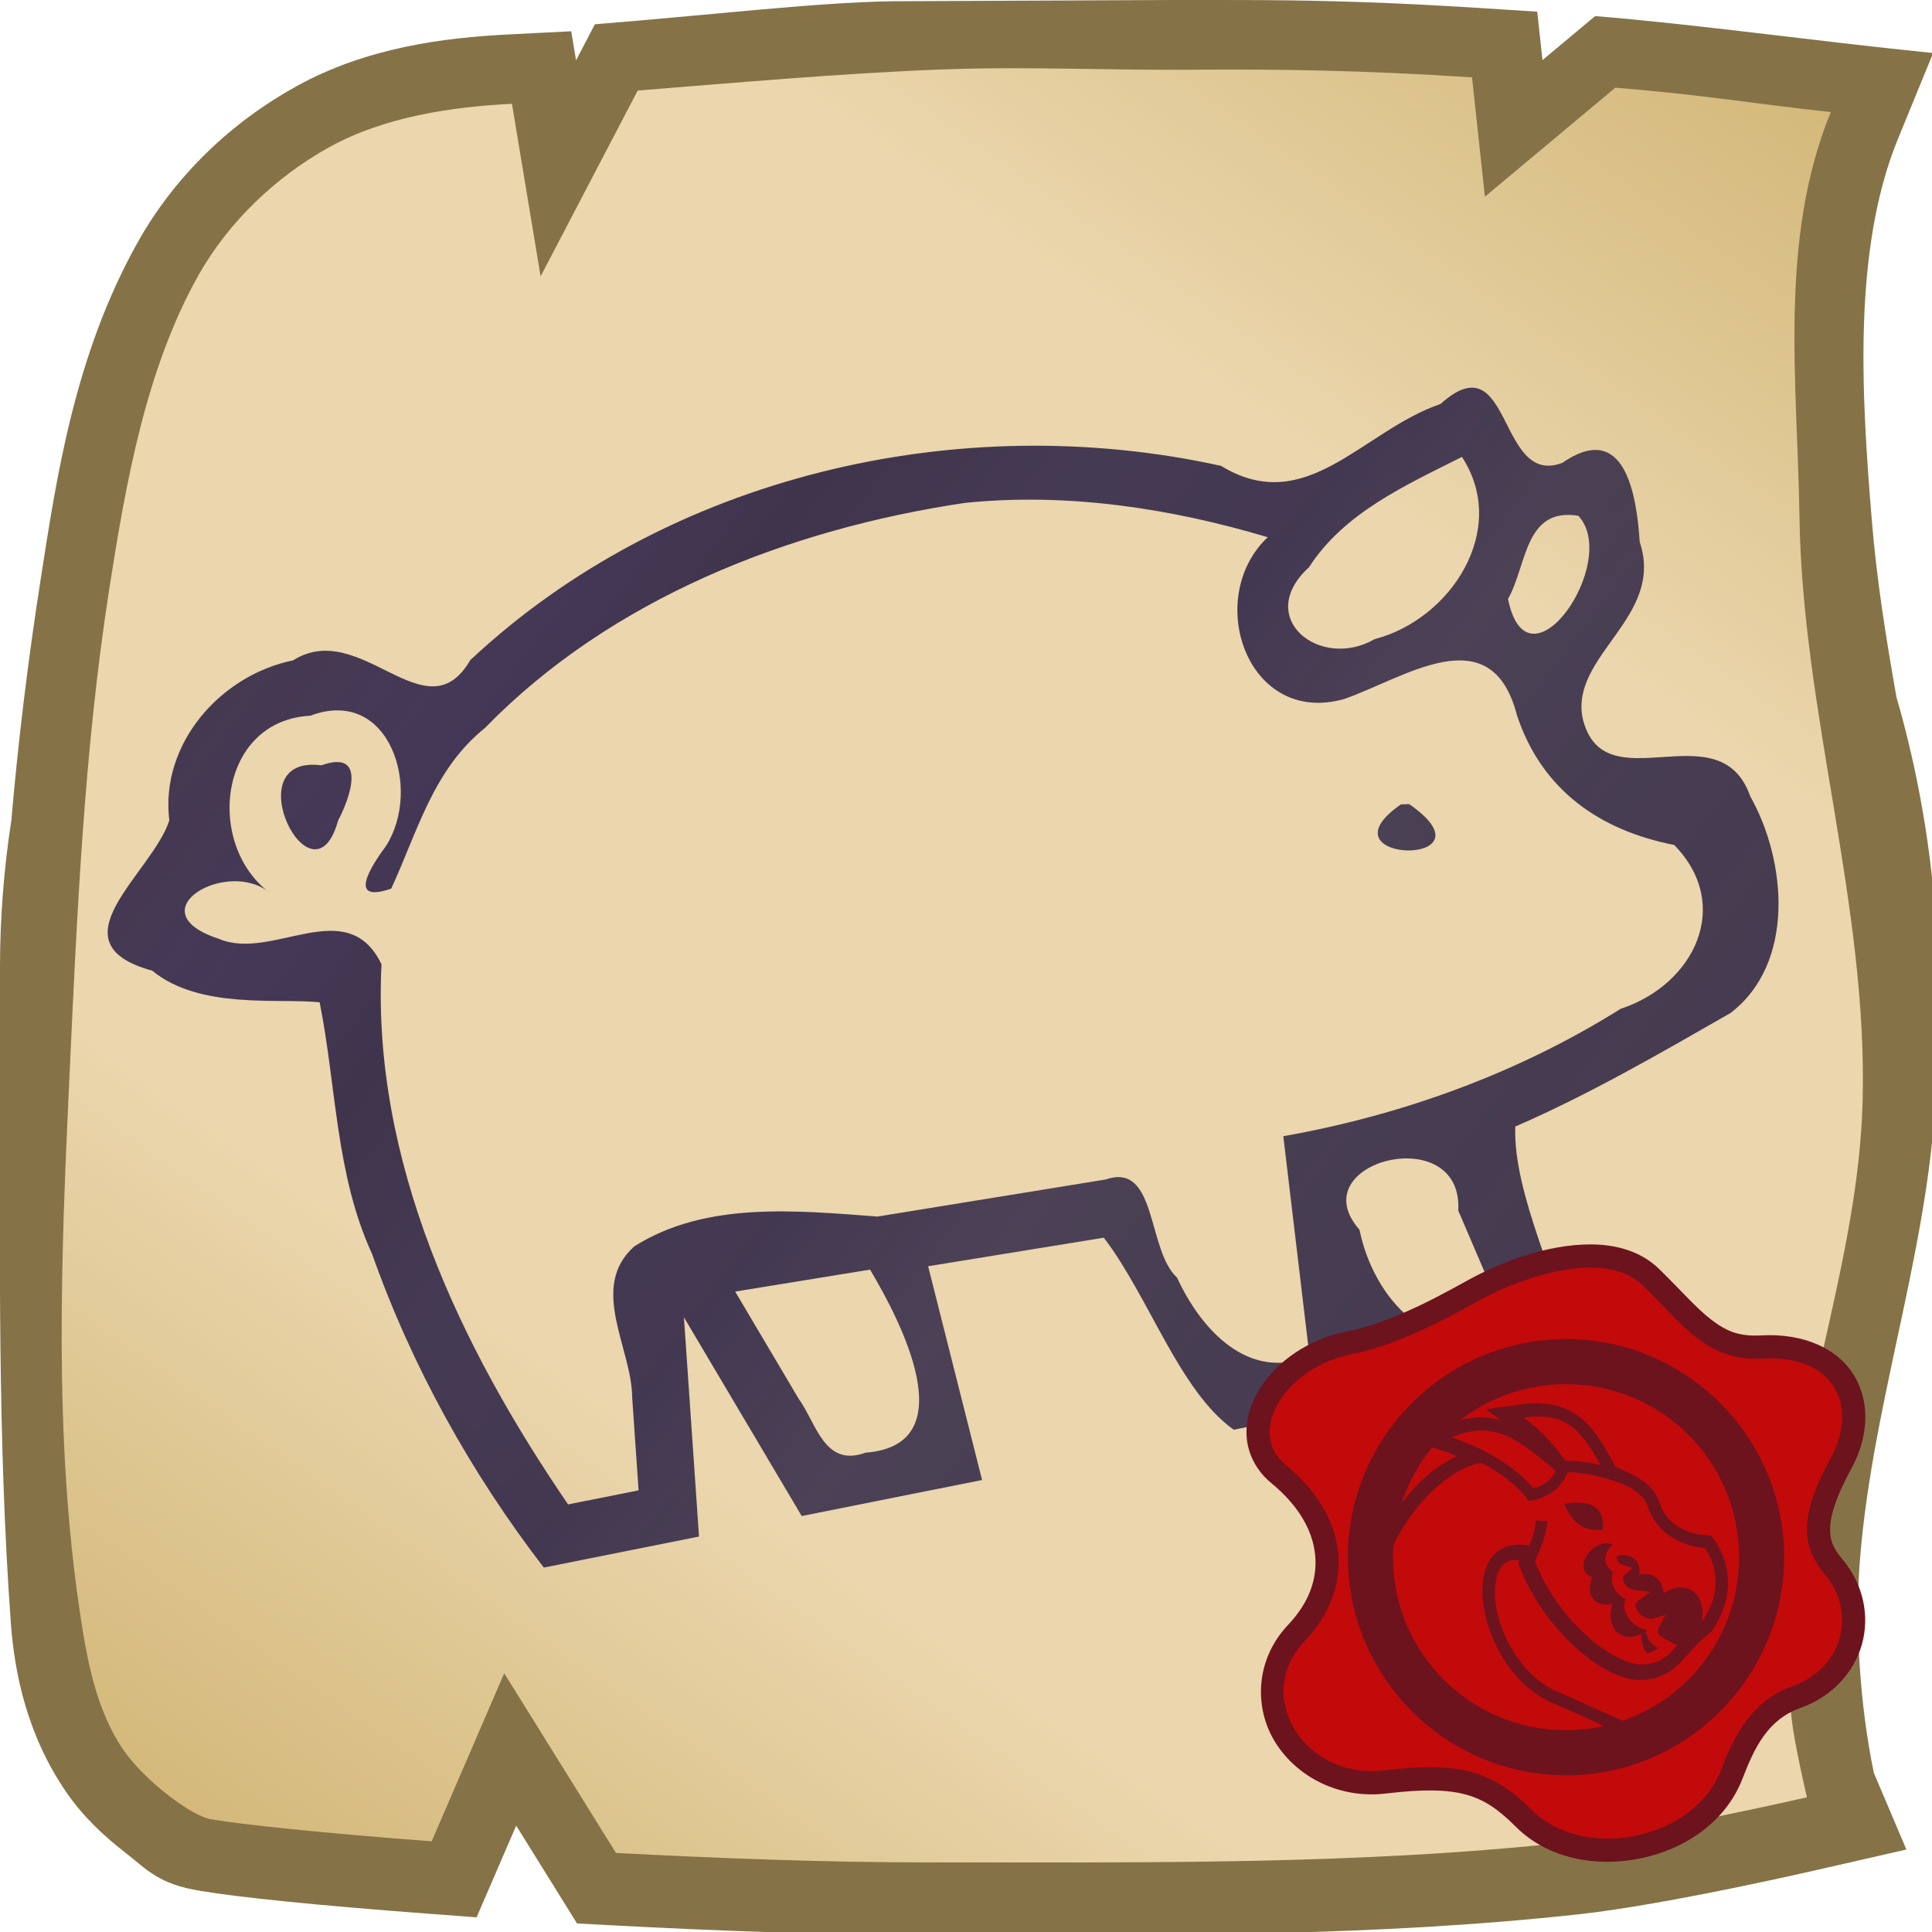 <svg height="500" viewBox="0 0 132.292 132.292" width="500" xmlns="http://www.w3.org/2000/svg" xmlns:xlink="http://www.w3.org/1999/xlink"><linearGradient id="a"><stop offset="0" stop-color="#d3b879"/><stop offset=".25" stop-color="#ebd6ad"/><stop offset=".5" stop-color="#ebd6ad"/><stop offset=".75" stop-color="#ebd6ad"/><stop offset="1" stop-color="#d3b879"/></linearGradient><linearGradient id="b" gradientUnits="userSpaceOnUse" x1="116.132" x2="22.669" xlink:href="#a" y1="0" y2="132.292"/><linearGradient id="c" gradientUnits="userSpaceOnUse" spreadMethod="repeat" x1="-17.85" x2="5.027" xlink:href="#d" y1="110.49" y2="126.856"/><linearGradient id="d"><stop offset="0" stop-color="#2e2442"/><stop offset=".125" stop-color="#342a4b"/><stop offset=".25" stop-color="#322848"/><stop offset=".375" stop-color="#322947" stop-opacity=".95"/><stop offset=".5" stop-color="#322a46" stop-opacity=".98"/><stop offset=".75" stop-color="#2e2442" stop-opacity=".97"/><stop offset=".906" stop-color="#34284e"/><stop offset="1" stop-color="#2e2442"/></linearGradient><filter id="e" color-interpolation-filters="sRGB" height="1.006" width="1.006" x="-.003" y="-.003"><feGaussianBlur stdDeviation=".352"/></filter><filter id="f" color-interpolation-filters="sRGB" height="1.009" width="1.009" x="-.004" y="-.004"><feGaussianBlur stdDeviation=".123"/></filter><linearGradient id="g" gradientUnits="userSpaceOnUse" spreadMethod="repeat" x1="146.23" x2="236.621" xlink:href="#d" y1="133.8" y2="235.09"/><filter id="h" color-interpolation-filters="sRGB" height="1.035" width="1.037" x="-.019" y="-.017"><feGaussianBlur stdDeviation="2.789"/></filter><filter id="i" color-interpolation-filters="sRGB" height="1" width="1" x="-0" y="-0"><feGaussianBlur stdDeviation=".028"/></filter><filter id="j" color-interpolation-filters="sRGB" height="1.047" width="1.029" x="-.015" y="-.023"><feGaussianBlur stdDeviation=".818"/></filter><filter id="k" color-interpolation-filters="sRGB" height="1.002" width="1.001" x="-.001" y="-.001"><feGaussianBlur stdDeviation=".036"/></filter><path d="m250.471 499.983c51.835.039 104.538.441 157.504-5.348 23.527-2.571 63.666-11.943 63.666-11.943l20.957-4.789-8.406-19.797c-3.626-17.49-4.76-37.133-3.756-52.852 2.741-40.111 16.933-78.897 19.564-119.016.828-12.623.691-24.469.344-42.18-.347-17.711-3.704-41.244-10.317-63.953-2.609-14.831-5.05-29.754-6.35-45.516-2.711-32.883-4.959-70.153 6.762-98.752l9.072-22.131c-31.313-3.172-61.138-7.435-87.342-9.543l-13.605 11.365-1.35-12.51-15.117-.967c-21.868-1.39-38.846-1.919-56.314-2.025-5.823-.036-16.508-.027-22.639-.027l-72.837.327c-19.69.327-47.169 3.598-76.591 5.948l-4.609 8.811-.258.496-1.246-7.498-16.018.805c-16.981.856-36.821 3.38-54.957 13.381-16.734 9.228-31.341 23.054-40.965 40.189-16.466 29.318-21.106 61.291-25.148 87.197-3.249 20.824-5.799 41.628-7.584 62.336-1.944 12.576-2.924 25.282-2.933 38.008l.001 27.979c.014 46.729-.629 93.964 2.793 141.27.941 13.005 4.17 29.035 14.33 43.824 4.451 6.479 9.806 11.404 15.326 15.693 5.506 4.279 8.509 8.111 19.365 9.824 9.832 1.663 30.066 3.742 58.57 5.875l12.771.959 10.229-23.693 15.715 25.273 9.365.502c25.465 1.348 54.433 2.491 81.955 2.473z" fill="#857347" stroke-width="3.78" transform="scale(.265)"/><path d="m43.667 6.199-6.649 12.723-1.963-11.814c-4.152.209-8.735.888-12.484 2.956-3.665 2.021-6.931 5.135-8.988 8.796-3.594 6.399-4.968 14.212-6.101 21.472-1.724 11.049-2.209 22.267-2.729 33.439-.565 12.142-1.075 24.438.693 36.464.487 3.314 1.111 6.835 3.004 9.59 1.45 2.11 4.687 4.544 6.008 4.751 2.083.354 7.611.944 15.101 1.505l4.967-11.508 7.651 12.304c6.689.354 14.283.654 21.43.649 14.614-.01 29.291.201 43.819-1.387 5.496-.601 16.303-3.069 16.303-3.069s-.84-3.54-1.041-5.344c-.4-3.586-.562-7.22-.321-10.821.708-10.588 4.876-20.805 5.172-31.413.374-13.426-4.117-26.631-4.321-40.061-.141-9.278-1.441-19.011 2.143-27.756-5.568-.608-8.703-1.18-14.752-1.67l-8.932 7.465-.881-8.173c-7.611-.484-12.854-.566-19.284-.522-5.85.04-11.266-.236-17.112-.015-6.769.256-14.283.929-20.733 1.44z" fill="url(#b)" stroke-width="4.763"/><g><path d="m31.618 35.433c-4.872 5.507-8.245-5.266-14.481-2.873-6.206.032-12.238 4.665-12.722 11.059-2.277 4.061-11.686 8.064-3.844 11.994 3.238 3.967 9.856 4.288 13.159 5.314.003 7.137-1.515 14.324.175 21.406 1.423 9.874 4.498 19.491 8.912 28.432h13.187c.782-6.053 1.564-12.105 2.346-18.158 2.126 6.053 4.253 12.105 6.379 18.158h15.324c-.307-6.115-.613-12.229-.92-18.344 4.939.178 9.879.357 14.818.535 2.742 5.582 3.666 13.766 7.484 17.809h11.786c-.1-2.877.626-6.968 1.588-1.767.779 2.929 4.359 1.376 6.572 1.767h9.228c-.118-6.513-2.537-14.708-1.227-20.176 6.609-1.425 13.031-3.619 19.426-5.758 6.127-2.989 7.081-11.52 5.157-17.385-1.085-7.687-12.174-1.635-12.419-9.143.021-5.325 8.378-6.903 7.54-13.44.53-3.971.754-10.222-5.035-7.726-5.715.963-2.084-10.883-8.994-6.795-6.8.895-12.807 7.127-18.938 1.469-20.446-8.988-45.347-8.272-64.501 3.623zm67.158 2.971c-6.246 3.903-4.781 15.15 3.628 14.464 5.333-.755 13.363-4.374 13.825 4.159.813 6.527 4.9 10.748 10.729 13.153 3.821 5.872-.628 11.728-7.041 12.511-9.43 3.579-19.578 5.126-29.646 4.902-.483 6.137-.967 12.273-1.45 18.41-5.454 1.046-8.44-3.993-9.542-8.6-2.011-2.744.29-9.795-4.22-9.172-6.414-.232-12.829-.463-19.243-.695-6.509-1.804-13.771-4.073-20.366-1.532-4.412 2.598-1.857 8.255-2.636 12.305-.331 2.565-.663 5.129-.994 7.694-1.996 0-3.992 0-5.988 0-6.263-14.7-10.44-31.296-6.429-47.168-1.648-6.414-8.905-1.991-12.878-4.743-6.428-3.62 2.092-6.504 4.939-2.893-4.546-5.035-1.394-14.929 6.174-13.837 7.026-1.151 7.936 7.884 4.058 11.882-1.635 1.483-4.105 4.084-.264 3.564 3.065-4.2 5.358-9.031 10.263-11.584 12.425-8.535 28.072-11.301 42.906-10.565 8.496.816 16.669 3.77 24.176 7.746zm17.174-3.389c2.703 6.725-3.577 13.093-10.103 13.46-4.984 1.695-9.536-3.722-4.193-6.942 3.767-3.892 9.268-5.129 14.296-6.519zm-98.207 6.583c-6.995-2.373-3.119 11.889.469 4.77 1.294-1.572 3.588-5.366-.469-4.77zm106.757.124c2.727 4.452-7.097 13.973-7.102 5.639 2.077-2.357 2.819-7.242 7.102-5.639zm-19.201 20.681c-7.962 3.456 7.13 6.826.679.115zm.048 43.6c-6.638 3.112-10.386-3.862-10.376-9.517-3.793-6.565 10.28-7.294 8.38.037.665 3.16 1.331 6.32 1.996 9.48zm-62.391-14.661c3.792.136 7.585.271 11.377.407 1.639 4.631 4.954 15.896-3.355 14.882-3.606.551-3.528-3.174-4.591-5.519-1.144-3.257-2.287-6.513-3.431-9.77z" fill="url(#g)" filter="url(#k)" opacity=".95" transform="matrix(.806 -.161 .161 .806 1.012 21.734)"/><path d="m31.618 35.433c-6.023-.164-12.265-4.474-17.918-2.389-6.353 2.344-12.983 8.372-13.569 15.118-.382 4.388 4.322 7.71 6.995 11.211 1.905 2.495 4.97 4.117 6.395 6.914 6.6 12.958-1.58 32.297 8.484 42.794 1.649 1.72 4.582 1.401 6.949 1.684 2.333.279 5.285 1.552 7.05 0 4.584-4.03-3.723-17.52 2.346-18.158 6.38-.67 1.145 14.449 6.379 18.158 4.168 2.953 11.804 3.701 15.324 0 4.219-4.436-5.218-13.984-.92-18.344 3.47-3.519 10.682-2.171 14.818.535 5.513 3.606 2.99 14.303 8.567 17.809 3.02 1.899 7.142.209 10.703 0 .882-.052 1.75-.267 2.633-.31 4.914-.236 11.24 3.751 14.756.31 4.872-4.768-3.825-14.816.01-20.452 4.406-6.475 18.138-1.739 21.85-8.635 3.022-5.614-2.895-12.427-3.926-18.719-.672-4.1-.767-8.282-1.469-12.376-.776-4.528-.387-9.684-3.024-13.447-2.33-3.326-6.361-5.432-10.26-6.569-6.584-1.92-13.723-.232-20.576.043-20.579.826-41.01 5.383-61.597 4.823zm67.158 2.971c3.65 3.514 2.388 10.272 5.734 14.076 3.079 3.501 8.703 3.775 12.175 6.887 4.94 4.43 12.947 9.656 11.625 16.159-1.211 5.958-9.837 7.499-15.588 9.472-7.126 2.445-17.222-2.829-22.452 2.594-4.273 4.431 4.366 16.395-1.45 18.41-4.835 1.675-6.781-7.676-10.415-11.278-2.338-2.318-4.277-5.369-7.315-6.637-5.084-2.122-10.994-.907-16.504-.894-7.113.018-16.249-3.748-21.301 1.259-3.103 3.076.441 8.916-.889 13.078-.532 1.666-1.012 4.232-2.744 4.472-2.724.377-4.833-3.136-6.06-5.596-6.218-12.462 3.984-30.295-4.19-41.572-3.221-4.443-14.858-1.18-15.053-6.664-.077-2.173 3.959-1.844 5.764-3.057 4.454-2.992 7.755-13.066 12.36-10.311 4.052 2.424-6.963 11.555-2.851 13.876 5.235 2.955 7.886-9.518 13.247-12.238 14.077-7.144 30.736-10.33 46.474-9.104 6.872.535 14.467 2.288 19.433 7.069zm17.174-3.389c3.312 5.307-7.595 17.197-12.799 13.725-3.473-2.317 2.039-8.651 5.178-11.404 1.996-1.751 6.215-4.574 7.621-2.321zm-98.207 6.583.987 4.089zm106.757.124-6.376 4.655zm-19.201 20.681 1.222.715zm.048 43.6c-4.963 2.456-14.391-8.324-10.848-12.58 2.31-2.775 7.24 2.54 9.351 5.469 1.416 1.965 3.668 6.036 1.497 7.11zm-62.391-14.661c2.23-3.071 9.356-2.805 11.377.407 2.711 4.309-1.024 14.152-6.112 13.996-5.109-.157-8.268-10.267-5.265-14.404z" fill="url(#g)" filter="url(#j)" opacity=".25" transform="matrix(.806 -.161 .161 .806 1.012 21.734)"/><use height="100%" stroke-width="3.148" transform="matrix(.318 0 0 .318 131.579 98.475)" width="100%" xlink:href="#l"/></g><g display="none"><path d="m-60.667 102.245c-4.439 0-7.09 3.131-.652 3.131 4.439-0 7.091-3.131.652-3.131zm13.974 1.783c-4.411 0-7.613 1.011-8.479 2.808-8.541-.256-15.628 2.73-13.791 4.776.239.267.031.569-.537.597-14.205.698-16.843 7.092-3.166 9.073.579.084.694.504.419.776-3.322 3.276 3.925 5.674 14.686 5.674 10.993 0 16.942-1.892 15.047-4.958-.418-.677-.206-1.156.716-1.252 14.542-1.512 10.852-9.718-1.671-10.507-2.552-.161-1.946-1.373-1.016-1.492 10.439-1.337 4.086-5.495-2.207-5.495zm9.571 20.781c-3.643.067-5.455 2.497.147 2.885 4.12.285 6.579-2.451.604-2.866-.257-.018-.508-.024-.751-.019zm-35.202 4.121c-6.989 0-10.137 5.045 0 5.044 6.989-0 10.137-5.045 0-5.044z" display="inline" fill="url(#c)"/><g id="l" display="inline" transform="translate(162.49 -116.775)"><path d="m-233.658 75.061c-.007-0-.013.002-.019.002-9.801-.033-19.586 4.045-25.453 7.139-2.164 1.141-6.144 3.469-11.113 5.861-4.969 2.392-10.809 4.743-15.711 5.691-8.621 1.667-15.498 6.523-19.209 12.67-1.855 3.073-2.938 6.566-2.654 10.18.284 3.614 2.124 7.229 5.199 9.756 6.306 5.181 9.108 10.644 9.559 15.74.45 5.097-1.375 10.163-5.822 14.863-7.207 7.618-7.35 18.064-2.717 25.406s13.66 12.143 23.828 10.92c8-.962 13.238-.84 17.146.234 3.909 1.074 6.87 3.042 10.754 6.924 6.993 6.988 17.367 8.74 26.744 6.846 9.377-1.894 18.384-7.646 22.072-17.201 2.619-6.784 5.458-12.727 12.521-15.238 6.74-2.395 11.486-7.613 13.189-13.656 1.703-6.043.357-12.891-4.096-18.219h-.002c-2.081-2.489-2.804-4.139-2.744-6.83.059-2.691 1.272-6.802 4.58-12.832 3.518-6.415 4.197-13.87.701-19.834-3.496-5.964-10.904-9.345-20.152-8.828-4.811.269-7.527-.94-10.758-3.416-3.23-2.476-6.652-6.46-11.188-10.883v-.002c-4.075-3.973-9.522-5.272-14.656-5.293zm-.041 9.975c.001 0.0.001-0.0.002 0 3.53.015 6.065.835 7.732 2.461 4.124 4.022 7.603 8.224 12.084 11.658 4.481 3.434 10.286 5.857 17.381 5.461 6.784-.379 9.655 1.634 10.99 3.912 1.335 2.278 1.398 5.912-.84 9.992-3.7 6.745-5.693 12.197-5.809 17.408-.115 5.211 2.019 9.803 5.064 13.447 2.458 2.941 2.974 6.186 2.148 9.117-.826 2.931-3.001 5.567-6.928 6.963h-.002c-11.082 3.94-15.666 13.746-18.484 21.045-2.169 5.619-8.003 9.654-14.742 11.016-6.739 1.361-13.756-.163-17.719-4.123-4.56-4.558-9.317-7.88-15.162-9.486s-12.395-1.554-20.98-.521c-6.417.772-11.636-2.273-14.201-6.338s-2.863-8.588 1.527-13.229c6.054-6.399 9.232-14.442 8.512-22.596s-5.265-16.083-13.16-22.57c-1.196-.982-1.505-1.753-1.59-2.83-.085-1.077.247-2.581 1.25-4.242 2.005-3.322 6.62-6.882 12.564-8.031 6.388-1.235 12.773-3.914 18.145-6.5 5.372-2.586 9.848-5.185 11.438-6.023 4.805-2.534 14.044-6.016 20.779-5.99z" fill="#6c131e"/><path d="m-233.678 80.048c-8.271-.033-17.788 3.75-23.126 6.565-3.754 1.979-16.913 9.855-28.203 12.039-14.565 2.816-22.986 16.835-14.445 23.854 14.202 11.668 14.693 26.785 4.192 37.885-11.597 12.258.307 29.942 16.892 27.947 16.585-1.995 23.579.144 32.023 8.583 10.956 10.948 34.781 6.55 40.639-8.624 2.719-7.042 6.43-14.915 15.503-18.141 10.667-3.791 13.847-15.709 6.937-23.978-5.127-6.134-5.718-12.484 1.29-25.259 5.756-10.494 1.232-22.179-14.8-21.283-11.907.665-17.046-7.264-25.706-15.709-2.871-2.8-6.863-3.86-11.195-3.877z" fill="#c20a0a" stroke-width="9.975"/><path d="m-239.052 95.443c-25.861 0-46.971 21.1-46.971 46.963 0 25.863 21.108 46.973 46.971 46.973 25.862 0 46.971-21.11 46.971-46.973 0-25.862-21.109-46.963-46.971-46.963z" fill="#6c131e"/><path d="m-239.052 105.151c-20.609 0-37.257 16.647-37.257 37.257 0 20.609 16.648 37.265 37.257 37.265 20.608 0 37.265-16.655 37.265-37.264 0-20.609-16.656-37.257-37.265-37.257z" fill="#c20a0a" stroke-width="9.975"/><path d="m-920.529 467.439c-5.589 1.055-11.31 2.761-17.285 5.223l-28.514 11.748 29.244 9.789c3.267 1.094 6.497 2.29 9.672 3.572-17.47 7.749-32.362 21.944-43.494 36.01-7.715 9.748-14.675 20.618-20.279 32.24l-.961 1.996-.152 2.211c-.239 3.487-.373 7.027-.373 10.617 0 84.087 68.227 152.342 152.314 152.342 11.539 0 22.789-1.287 33.604-3.715l33.656-7.559-69.568-31.293-.406-.146c-27.952-10.121-47.951-42.215-52.67-69.473-2.359-13.629-.622-25.449 3.113-31.566 3.181-5.209 6.959-7.811 15.545-7.104l-.822 2.236 1.557 4.039c8.9 23.099 23.903 44.201 40.604 60.449 16.7 16.248 34.732 28.041 52.916 30.49l.574.078.58.019c.691.024 1.354.005 2.01-.031 11.157.437 24.263-3.744 34.344-14.893l13.803-15.26 10.809-9.324c13.695-19.039 20.019-46.784 3.107-72.885l-3.023-4.668-5.539-.527c-19.538-1.857-32.27-12.071-36.529-25.645-4.103-13.076-15.354-20.644-27.186-25.918l-8.896-3.967-3.377-6.123c-8.033-14.566-15.583-26.768-26.814-35.123-6.377-4.744-14.098-8.057-22.959-9.553l-11.684-.898c-4.111.053-8.346.445-12.746 1.049l-27.918 3.828 12.482 9.268c-5.471-1.649-11.19-2.718-17.207-2.725z" fill="#6c131e" filter="url(#e)" stroke-width="1" transform="matrix(.265 0 0 .265 -16.707 -11.275)"/><path d="m-245.156 112.107c-.919.011-1.927.102-3.008.25 3.629 2.694 6.726 5.956 8.897 9.284.218 0 .436.002.653.006 2.378.051 4.671.383 7.005.948-2.066-3.746-3.941-6.606-6.246-8.321-1.819-1.353-3.957-2.128-6.913-2.166-.127-.002-.257-.002-.388 0zm-12.065 3.022c-.096-0-.192.001-.289.003-1.849.041-3.865.516-6.168 1.465 7.395 2.476 14.083 6.643 17.626 11.002 2.419-.675 3.875-1.937 4.799-3.793-4.575-3.868-8.224-6.763-11.84-7.978-1.338-.45-2.69-.699-4.128-.7zm-.027 6.948c-5.189.89-10.435 5.313-13.959 9.766-1.91 2.413-3.634 5.109-5.011 7.963-.059.859-.091 1.726-.091 2.601 0 20.609 16.648 37.264 37.257 37.264 2.827 0 5.579-.315 8.224-.909l-9.979-4.489c-17.591-6.369-22.746-37.446-6.17-34.338.768-1.864 1.306-3.689 1.45-5.458l2.452.201c-.222 2.711-1.162 5.329-2.373 7.89-.096.268-.194.543-.288.798 4.323 11.22 14.976 21.152 22.311 22.14.12.004.251 0.0.389-.011 2.24.136 4.72-.556 6.872-2.936l1.051-1.162-1.379-.745c-.857-.463-1.881-.934-2.391-1.438-.255-.252-.368-.457-.405-.684-.037-.227-.017-.556.294-1.129l1.405-2.587-2.828.819c-.83.24-2.278-.399-3.057-1.41-.39-.505-.58-1.041-.577-1.427.003-.387.095-.675.625-1.06l2.561-1.859-3.144-.358c-1.313-.15-2.155-.877-2.523-1.619-.369-.742-.304-1.327.181-1.752l1.607-1.406-2.022-.685c-.884-.3-1.355-.994-1.363-1.399-.004-.181.031-.351.242-.589 1.439-.315 2.798-.059 3.697.839.81.809 1.099 1.991.918 3.269 1.125-.297 2.236-.212 3.174.329 1.229.709 1.928 2.065 2.063 3.681 2.002-1.334 4.232-1.675 5.958-.68 2.036 1.174 2.812 3.885 2.212 6.812 3.158-4.391 4.552-9.967.739-15.853-6.151-.585-10.753-4.038-12.28-8.903-.662-2.108-2.801-3.774-5.528-4.989l-.01.028c-3.915-1.425-7.315-2.284-10.873-2.466l.01.021c-.302-.012-.601-.021-.89-.023-1.255 3.011-3.773 5.252-7.56 6.062l-.777.166-.471-.64c-1.871-2.544-5.427-5.324-9.741-7.644zm20.563 8.59c3.676-.01 5.907 1.529 5.54 5.851-4.718.446-6.836-2.196-8.302-5.612.988-.152 1.914-.236 2.762-.239zm6.372 8.735-.001.001c.488.009.94.131 1.318.37-.199.145-.381.3-.547.466-.691.69-1.065 1.596-1.047 2.467.024 1.227.694 2.262 1.669 2.97-.413 1.067-.323 2.298.185 3.32.502 1.009 1.388 1.879 2.541 2.422-.19.443-.312.904-.316 1.36-.008 1.107.445 2.112 1.089 2.947.894 1.16 2.22 2.098 3.689 2.357-.024.287-.027.57.018.843.138.848.594 1.535 1.103 2.038.449.444.947.776 1.422 1.052-.835.631-1.634.929-2.451 1.025-.858-1.045-1.278-2.512-1.239-4.14-1.549.813-3.187.942-4.491.19-1.931-1.114-2.553-3.822-1.736-6.625-1.492.365-2.913.121-3.842-.807-1.168-1.167-1.256-3.11-.408-4.996-.484-.081-.916-.285-1.254-.622-1.159-1.158-.76-3.434.892-5.084 1.032-1.031 2.31-1.574 3.405-1.553z" fill="#c20a0a" filter="url(#f)" stroke-width="6.085"/></g><path d="m382.605 57.701c-46.77.546-84.423 34.435-112.892 68.255-9.931 17.571-26.335 28.482-44.491 36.294-45.336 23.866-92.449 47.218-128.434 84.574-13.711 10.006-11.542 25.813-9.626 40.551 2.252 18.224-1.5 36.907-12.188 52.02-6.799 21.08 28.052 18.836 42.256 21.865 15.628 11.934 10.128 59.693 10.128 59.693s24.926 18.24 37.102 19.598c12.807-6.647 35.581-7.651 41.794-16.964-2.681-21.351-28.891-31.986-22.494-53.364-3.595-13.423 6.964-25.418 17.722-12.525 14.137 16.48 32.267 28.475 49.2 41.874 20.388 17.739 68.943-9.859 68.943-9.859s-13.747-13.262-19.25-20.063c-25.088-16.378-48.466-36.057-67.065-59.492 13.591-6.247 34.866-7.928 48.87-18.792 11.636-6.379 6.295 22.765 7.41 32.122.915 14.089-7.314 33.792 10.894 39.19 17.456 12.723 35.188 29.797 56.74 14.747 11.097-5.498 41.037-5.84 21.894-21.52-10.483-11.247-43.044-34.546-11.626-40.381 24.565-4.345 25.393-33.834 31.222-53.093-.417-16.303-2.772-32.027 13.88-41.166 10.061-18.432 12.915-40.741 14.577-61.701 1.294-24.911-.138-49.943.818-74.806-3.985-19.821-27.762-27.01-45.385-27.057zm.76 17.621c11.71-6.969 40.852 20.44 15.703 15.317-40.268-5.733-76.535 24.995-93.116 59.381-3.946 15.994-38.14-7.167-20.156-15.202 25.879-27.719 57.113-58.673 97.569-59.496zm26.437 53.775c.266 28.59.236 58.983-14.289 84.586-20.347 19.179-24.769-19.276-33.424-30.568-13.226-10.562-9.591-29.016-13.262-40.981-23.149-2.626-11.984 32.894-3.408 44.096 9.018 17.412 2.64 38.853-12.803 50.397-10.431 14.558 3.874 36.564 1.657 54.417 4.05 16.202-4.865 38.91 1.66 50.722 9.827 2.712 30.203 17.861 9.814 21.094-18.165 2.562-43.6-12.897-38.955-34.449 2.86-24.122.686-49.761-11.903-71.052-22.719 26.67-59.248 35.957-93.029 36.281-1.501 26.102-29.966 39.715-34.976 61.608 1.412 17.699-12.093 41.342 9.587 48.593 16.959 17.277-18.436 20.577-25.493 6.628-13.54-10.225-5.059-33.191-8.675-49.008-.473-28.213-3.646-56.206-7.713-84.088-2.312-20.578.774-45.185 20.747-56.397 38.88-21.906 78.204-43.172 117.853-63.732 11.536 4.914 27.277 22.335 36.054 19.046 11.914-29.738 31.619-62.896 65.38-70.045 16.116-4.056 42.828-.303 35.178 22.855zm-51.122 100.301c25.956 5.507 27.077 36.606 17.28 55.954-4.911 22.08-39.374 17.815-25.062-4.176 14.155-6.489 9.383-30.61-5.829-34.053-1.237-7.792 11.985-9.595 13.611-17.725zm-237.486 18.377c-4.612 31.569 5.543 62.658 6.291 94.115-14.944 8.677-42.143-2.636-24.305-20.476 9.839-20.865-9.018-48.245 8.658-64.796 3.043-3.028 6.272-5.859 9.356-8.843zm89.076 64.791c22.439 25.842 46.73 50.635 75.693 69.195-16.854 11.342-30.887 1.141-43.778-10.892-14.659-11.691-28.488-24.386-41.849-37.53 4.16-6.479 7.298-13.556 9.934-20.773z" display="inline" fill="url(#g)" filter="url(#i)" opacity=".95" transform="matrix(.265 0 0 .265 118.506 133.035)"/><path d="m382.605 57.701c-43.974.136-76.951 42.919-112.892 68.255-15.643 11.027-29.063 24.967-44.491 36.294-41.319 30.336-99.037 42.581-128.434 84.574-7.967 11.381-6.437 27.029-9.626 40.551-4.088 17.334-19.638 35.843-12.188 52.02 6.634 14.405 32.904 9.057 42.256 21.865 11.901 16.3-1.704 43.343 10.128 59.693 8.2 11.331 23.133 18.897 37.102 19.598 15.016.754 36.034-3.076 41.794-16.964 7.395-17.831-27.798-34.803-22.494-53.364 1.987-6.955 10.496-12.85 17.722-12.525 21.514.968 28.512 35.891 49.2 41.874 22.301 6.45 61.376 12.088 68.943-9.859 3.021-8.762-12.569-13.639-19.25-20.063-21.539-20.713-72.393-30.088-67.065-59.492 3.112-17.173 33.459-26.983 48.87-18.792 9.703 5.157 4.703 21.472 7.41 32.122 3.34 13.141 1.226 29.683 10.894 39.19 13.934 13.701 37.861 19.794 56.74 14.747 9.886-2.643 19.294-11.622 21.894-21.52 3.558-13.548-13.381-26.484-11.626-40.381 2.573-20.369 22.693-34.417 31.222-53.093 6.016-13.172 9.898-27.243 13.88-41.166 5.812-20.318 12.017-40.724 14.577-61.701 3.022-24.753 13.016-53.056.818-74.806-8.616-15.362-27.772-27.112-45.385-27.057zm.76 17.621c7.266.822 16.452 8.043 15.703 15.317-3.771 36.619-56.331 60.826-93.116 59.381-8.409-.33-20.57-6.797-20.156-15.202 1.878-38.046 59.718-63.779 97.569-59.496zm26.437 53.775c11.494 26.183 12.75 75.284-14.289 84.586-14.277 4.911-25.258-17.869-33.424-30.568-7.766-12.076.996-42.671-13.262-40.981-14.64 1.734-1.017 29.549-3.408 44.096-2.812 17.103-10.915 33.168-12.803 50.397-1.977 18.039 1.084 36.279 1.657 54.417.534 16.908-2.264 34.267 1.66 50.722 1.799 7.544 16.029 16.456 9.814 21.094-13.892 10.367-30.548-19.29-38.955-34.449-11.646-21.001 8.979-59.193-11.903-71.052-28.943-16.437-67.856 14.506-93.029 36.281-17.86 15.449-31.196 38.298-34.976 61.608-2.643 16.297 18.368 34.612 9.587 48.593-4.67 7.435-18.104 11.37-25.493 6.628-13.962-8.961-6.469-32.566-8.675-49.008-3.742-27.897-11.377-56.181-7.713-84.088 2.607-19.86 7.633-41.256 20.747-56.397 29.239-33.759 73.193-63.515 117.853-63.732 13.592-.066 22.651 21.304 36.054 19.046 31.495-5.307 33.678-66.163 65.38-70.045 13.88-1.7 29.558 10.05 35.178 22.855zm-51.122 100.301c19.213 3.45 30.125 41.255 17.28 55.954-5.573 6.377-19.06 1.8-25.062-4.176-8.161-8.125-8.596-22.874-5.829-34.053 1.79-7.231 6.279-19.042 13.611-17.725zm-237.486 18.377c29.275 11.469 34.342 79.912 6.291 94.115-9.451 4.785-20.485-10.595-24.305-20.476-7.858-20.324-1.273-45.4 8.658-64.796 1.956-3.82 5.36-10.409 9.356-8.843zm89.076 64.791c33.556-6.526 91.848 39.069 75.693 69.195-7.106 13.253-30.492-3.849-43.778-10.892-16.555-8.776-38.184-19.154-41.849-37.53-1.501-7.527 2.399-19.308 9.934-20.773z" display="inline" fill="url(#g)" filter="url(#h)" opacity=".25" transform="matrix(.265 0 0 .265 123.595 2.26)"/><path d="m1204.006 254.609c-46.98-.126-93.102 12.638-133.336 36.895 0 .002 0.0.006-.01.008-5.034 3.017-9.469 6.43-13.9 9.84-1.588-3.227-3.334-6.012-5.057-7.811-7.917-8.268-17.994-11.436-27.195-12.416-9.119-.972-17.916.141-26.08 2.863-12.433 3.931-22.458 13.293-27.188 25.453l-.045.111-.043.117c-1.604 4.301-2.306 8.716-2.568 13.148l-29.994 30.805 13.021 12.557c2.308 2.226 17.052 17.796 41.303 19.104 4.54.247 8.806-.291 12.822-1.344-19.837 87.474 26.797 181.994 26.797 181.994l4.871 10.289h49.842l8.867-68.629 24.109 68.629h57.918l-3.477-69.33 56.006 2.021 24.611 67.309h48.219l1.557-19.738 7.287 19.738h56.877l-7.574-75.635c50.123-9.915 81.135-28.213 81.135-28.213l8.732-5.242v-65.492l-13.34-3.572s-11.468-2.876-22.064-5.322c-.957-2.191-2.26-5.692-3.846-10.748-1.163-3.709-2.783-8.473-4.281-12.992 17.176-7.222 26.492-22.034 29.684-33.559 3.309-11.947 1.947-22.352 1.947-22.352l-1.926-15.826h-15.975s-6.734.307-12.727.648c-.695-8.182-2.598-13.951-2.598-13.951l-5.293-15.096-15.605 3.484s-10.998 2.44-23.74 6.873c-7.615 2.649-15.879 5.672-23.762 10.281l-5.072-2.686c-39.722-21.032-83.962-32.09-128.908-32.215zm-.049 18.002a259.14 259.14 0 0 1 120.539 30.121 80.94 80.94 0 0 0 -7.769 9.25c-7.6 10.67-9.67 20.489-6.15 29.189 2.85 7 10.23 15.42 29.24 15.42a105 105 0 0 0 15.41-1.299 80.49 80.49 0 0 0 24-7.182c15.75 25.72 17.22 58.67 28 61 12.79 2.72 26.291 6.342 26.291 6.342v41.488s-53.15 31.9-134.5 31.9c-2.19 0-4.44-.149-6.67-.199l-5.481 69.58h-19l-24.449-66.861-162.592-5.869-9.399 72.73h-22.631s-48.15-101.581-23.18-182.061c-5.55-3.84-11.38-8.169-16.73-12.699-5.13 2.65-10.26 4.11-15 3.85-15.76-.85-28.369-12.73-29.779-14.09l11.16-11.461c2.6 2.5 11.208 9.13 19.479 9.57a7.93 7.93 0 0 0 1.701-.109 46.36 46.36 0 0 1 -4.59-6.471c-5.65-9.83-7-20.319-3.84-28.789a25.1 25.1 0 0 1 15.94-14.871c11.29-3.81 26.85-3.35 34.75 4.9 2.94 3.07 7.24 9.839 3 20.699-3.59 9.29-10.849 19.341-19.359 27.121 2.87 2.3 5.94 4.609 9.09 6.869 9.46-20.85 24.84-39.58 48.52-53.76a238.9 238.9 0 0 1 124-34.311zm185.449 17.311s14.712 41.941-36.488 49.561a90.06 90.06 0 0 1 -13.031 1.119c-31.43 0-3.292-27.26-3.311-27.26 12.47-14.42 52.83-23.42 52.83-23.42zm-371.178 6.881h.103c-.015-0-.031.008-.045.008-.019-0-.039-.008-.059-.008zm0 18a29.18 29.18 0 0 0 -9.16 1.42c-3.13 1.05-5.12 2.809-6.09 5.379-1.46 3.95-.46 9.621 2.75 15.191a36.3 36.3 0 0 0 4.791 6.25c6.66-5.82 13.191-14.041 16.311-22.111.43-1.12 1.05-3.109.32-3.869-1.32-1.38-4.81-2.26-8.92-2.26zm403.492.469h.029s3.461 28.381-21.789 37.811a116.55 116.55 0 0 0 -7.439-14.09 47 47 0 0 0 13.279-22.9c9.11-.82 15.92-.82 15.92-.82zm-72.57 78.164a9.05 9.05 0 1 0 -.232 18.096 9.05 9.05 0 0 0 9.049-9.049 9.05 9.05 0 0 0 -8.816-9.047zm-5.481 108.277 5.66 56.51h-24.439l-18.15-49.16.34-4.381h.022a326.16 326.16 0 0 0 36.568-2.969zm-230.148 1.1 43 1.539 2.699 53.871h-26.24z" stroke-width="3.78" transform="scale(.265)"/></g></svg>